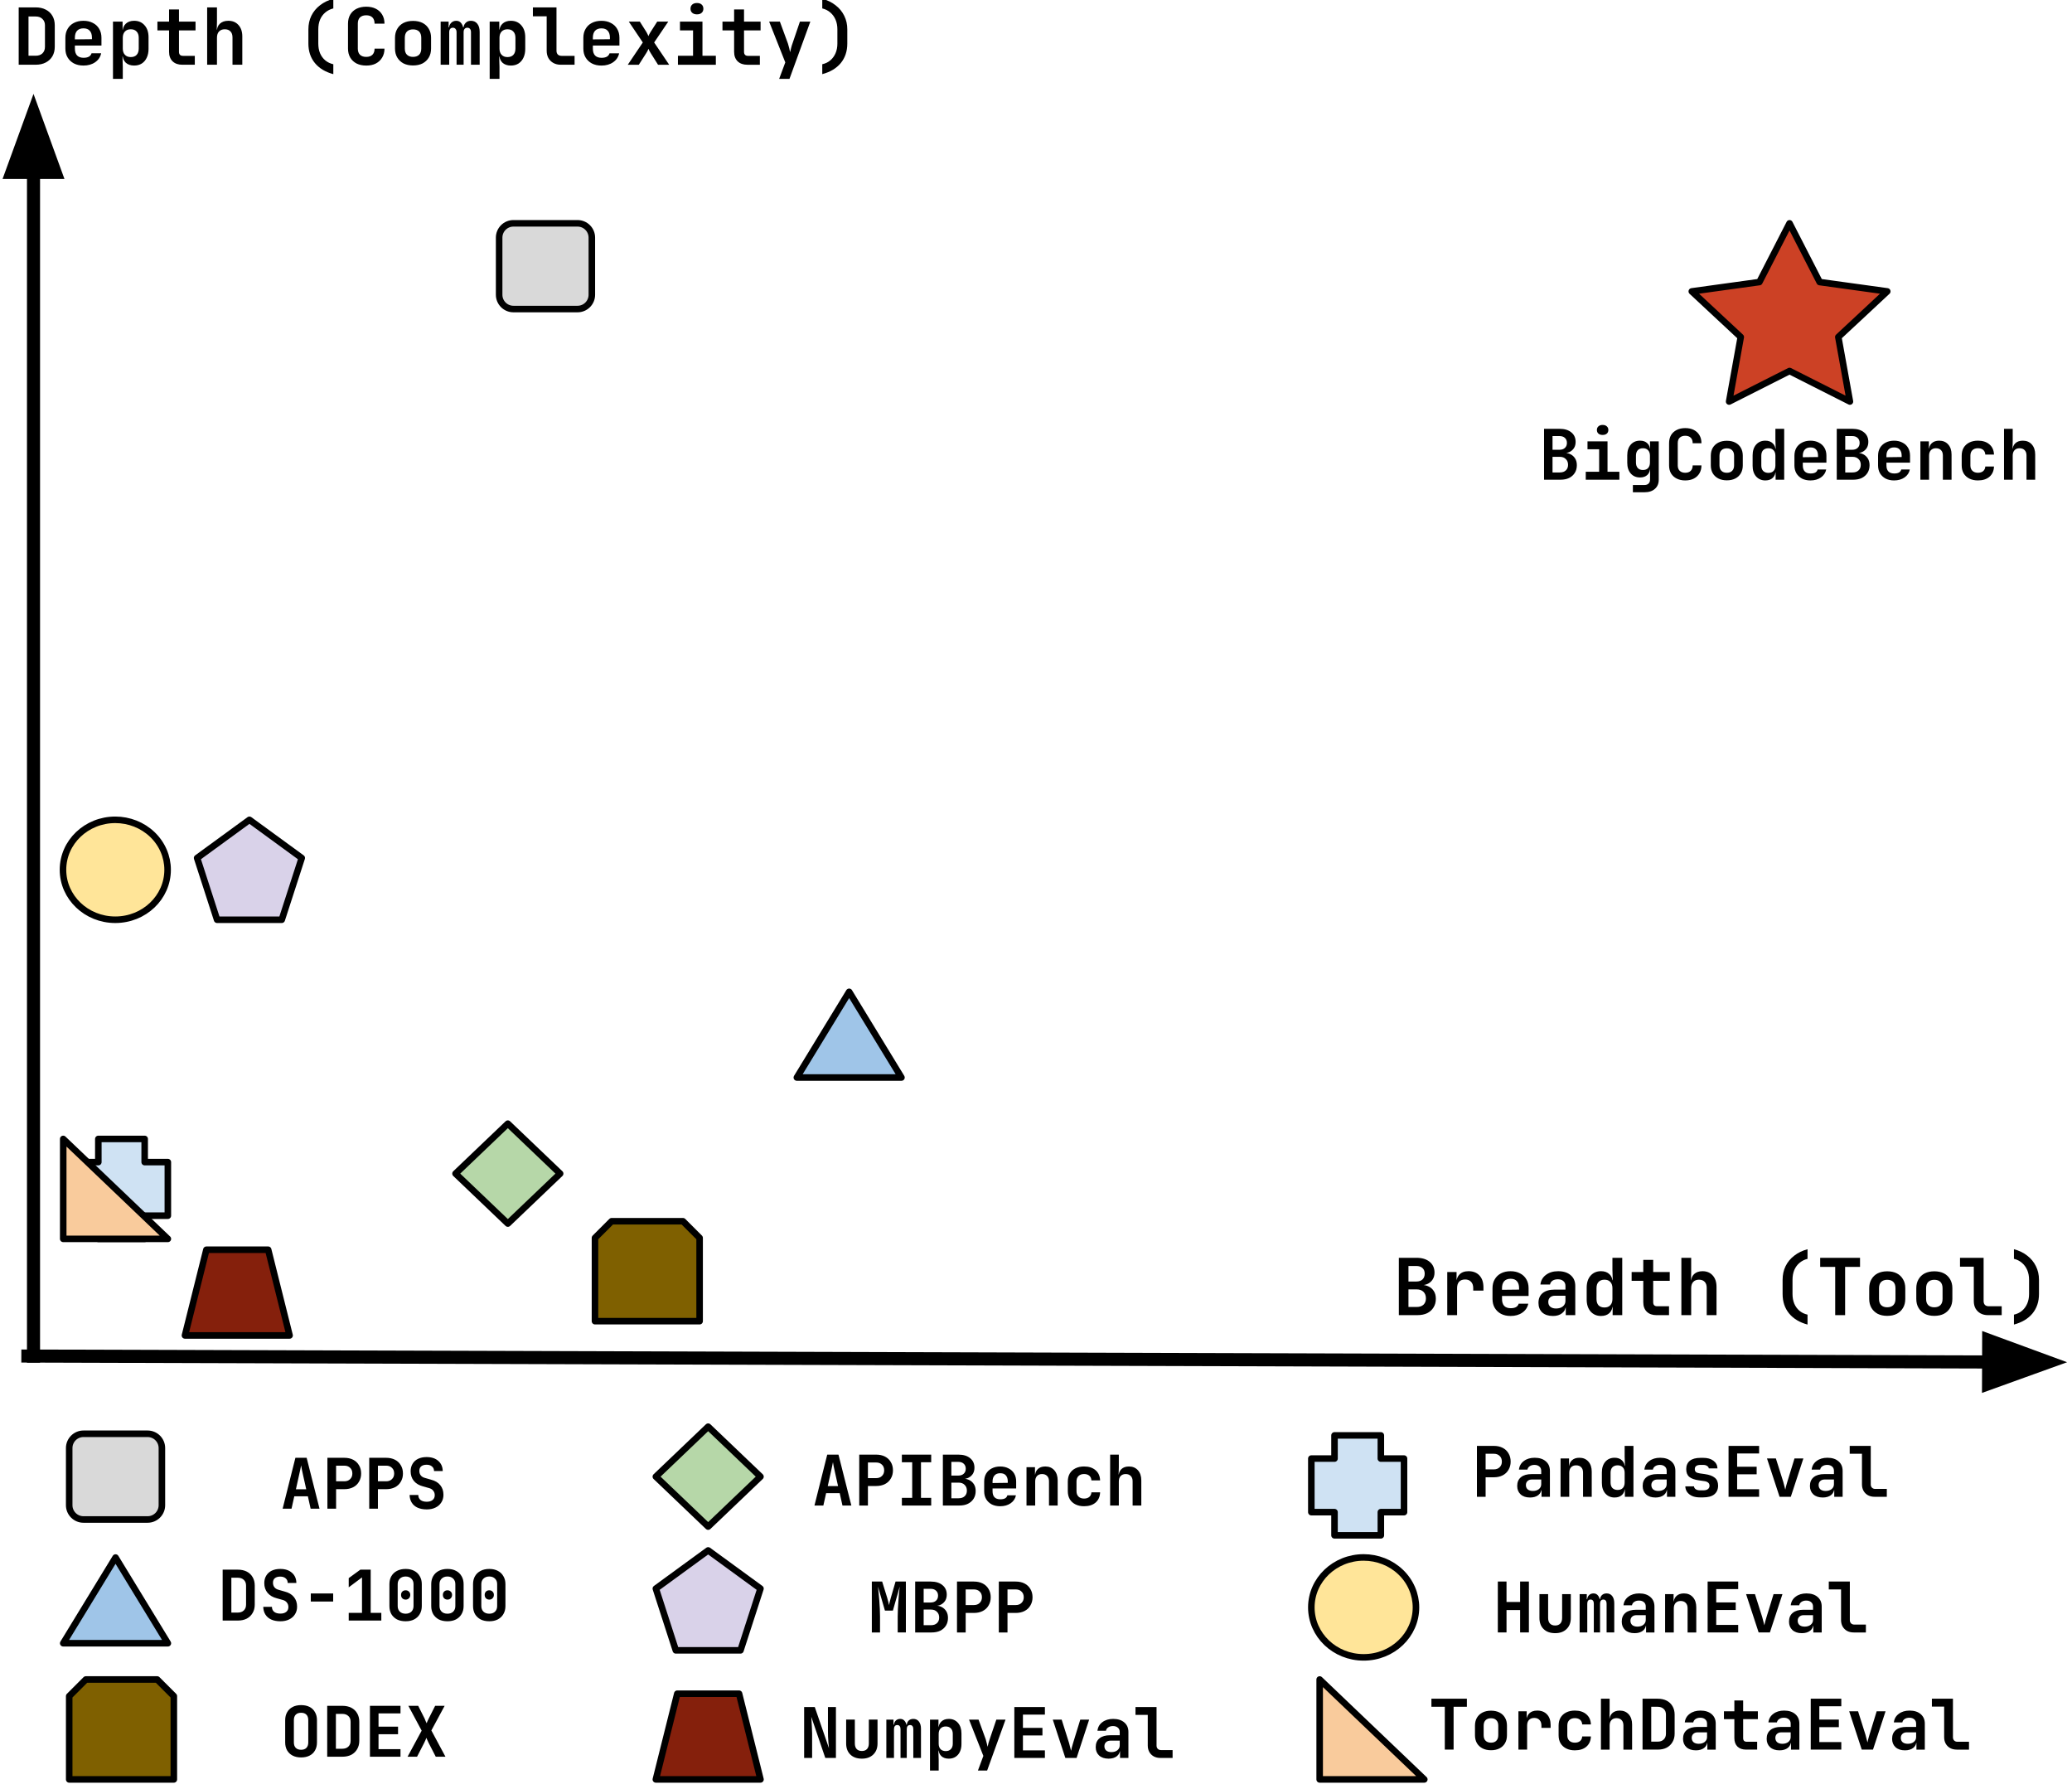 <svg version="1.1" viewBox="0.0 0.0 316.822 273.52" fill="none" stroke="none" stroke-linecap="square" stroke-miterlimit="10" xmlns:xlink="http://www.w3.org/1999/xlink" xmlns="http://www.w3.org/2000/svg"><rect x="0.0" y="0.0" width="316.822" height="273.52" fill="#333333" stroke="none"/><clipPath id="p.0"><path d="m0 0l316.822 0l0 273.52l-316.822 0l0 -273.52z" clip-rule="nonzero"/></clipPath><g clip-path="url(#p.0)"><path fill="#ffffff" d="m0 0l316.822 0l0 273.52l-316.822 0z" fill-rule="evenodd"/><path fill="#000000" fill-opacity="0.0" d="m5.124 207.297l0 -192.945" fill-rule="evenodd"/><path stroke="#000000" stroke-width="2.0" stroke-linejoin="round" stroke-linecap="butt" d="m5.124 207.297l0 -180.945" fill-rule="evenodd"/><path fill="#000000" stroke="#000000" stroke-width="2.0" stroke-linecap="butt" d="m8.427 26.353l-3.303 -9.076l-3.303 9.076z" fill-rule="evenodd"/><path fill="#000000" fill-opacity="0.0" d="m4.262 207.296l311.811 0.945" fill-rule="evenodd"/><path stroke="#000000" stroke-width="2.0" stroke-linejoin="round" stroke-linecap="butt" d="m4.262 207.296l299.811 0.909" fill-rule="evenodd"/><path fill="#000000" stroke="#000000" stroke-width="2.0" stroke-linecap="butt" d="m304.063 211.508l9.086 -3.276l-9.066 -3.331z" fill-rule="evenodd"/><path fill="#cc4125" d="m258.685 44.545l10.335 -1.427l4.61 -8.979l4.61 8.979l10.335 1.427l-7.486 6.976l1.778 9.861l-9.236 -4.668l-9.236 4.668l1.778 -9.861z" fill-rule="evenodd"/><path stroke="#000000" stroke-width="1.0" stroke-linejoin="round" stroke-linecap="butt" d="m258.685 44.545l10.335 -1.427l4.61 -8.979l4.61 8.979l10.335 1.427l-7.486 6.976l1.778 9.861l-9.236 -4.668l-9.236 4.668l1.778 -9.861z" fill-rule="evenodd"/><path fill="#d9d9d9" d="m76.322 36.323l0 0c0 -1.206 0.978 -2.184 2.184 -2.184l9.806 0c0.579 0 1.135 0.23 1.544 0.64c0.41 0.41 0.64 0.965 0.64 1.544l0 8.735c0 1.206 -0.978 2.184 -2.184 2.184l-9.806 0c-1.206 0 -2.184 -0.978 -2.184 -2.184z" fill-rule="evenodd"/><path stroke="#000000" stroke-width="1.0" stroke-linejoin="round" stroke-linecap="butt" d="m76.322 36.323l0 0c0 -1.206 0.978 -2.184 2.184 -2.184l9.806 0c0.579 0 1.135 0.23 1.544 0.64c0.41 0.41 0.64 0.965 0.64 1.544l0 8.735c0 1.206 -0.978 2.184 -2.184 2.184l-9.806 0c-1.206 0 -2.184 -0.978 -2.184 -2.184z" fill-rule="evenodd"/><path fill="#9fc5e8" d="m121.841 164.718l8 -13.102l8.0 13.102z" fill-rule="evenodd"/><path stroke="#000000" stroke-width="1.0" stroke-linejoin="round" stroke-linecap="butt" d="m121.841 164.718l8 -13.102l8.0 13.102z" fill-rule="evenodd"/><path fill="#7f6000" d="m93.522 186.689l10.908 0l2.546 2.546l0 12.73l0 0l-16.0 0l0 0l0 -12.73z" fill-rule="evenodd"/><path stroke="#000000" stroke-width="1.0" stroke-linejoin="round" stroke-linecap="butt" d="m93.522 186.689l10.908 0l2.546 2.546l0 12.73l0 0l-16.0 0l0 0l0 -12.73z" fill-rule="evenodd"/><path fill="#b6d7a8" d="m69.652 179.408l8.0 -7.638l8.0 7.638l-8.0 7.638z" fill-rule="evenodd"/><path stroke="#000000" stroke-width="1.0" stroke-linejoin="round" stroke-linecap="butt" d="m69.652 179.408l8.0 -7.638l8.0 7.638l-8.0 7.638z" fill-rule="evenodd"/><path fill="#d9d2e9" d="m30.139 131.159l8 -5.835l8 5.835l-3.056 9.441l-9.889 0z" fill-rule="evenodd"/><path stroke="#000000" stroke-width="1.0" stroke-linejoin="round" stroke-linecap="butt" d="m30.139 131.159l8 -5.835l8 5.835l-3.056 9.441l-9.889 0z" fill-rule="evenodd"/><path fill="#85200c" d="m28.28 204.146l3.276 -13.102l9.449 0l3.276 13.102z" fill-rule="evenodd"/><path stroke="#000000" stroke-width="1.0" stroke-linejoin="round" stroke-linecap="butt" d="m28.28 204.146l3.276 -13.102l9.449 0l3.276 13.102z" fill-rule="evenodd"/><path fill="#cfe2f3" d="m11.492 177.65l3.543 0l0 -3.543l7.087 0l0 3.543l3.543 0l0 8.189l-3.543 0l0 3.543l-7.087 0l0 -3.543l-3.543 0z" fill-rule="evenodd"/><path stroke="#000000" stroke-width="1.0" stroke-linejoin="round" stroke-linecap="butt" d="m11.492 177.65l3.543 0l0 -3.543l7.087 0l0 3.543l3.543 0l0 8.189l-3.543 0l0 3.543l-7.087 0l0 -3.543l-3.543 0z" fill-rule="evenodd"/><path fill="#f9cb9c" d="m9.667 189.382l0 -15.276l16 15.276z" fill-rule="evenodd"/><path stroke="#000000" stroke-width="1.0" stroke-linejoin="round" stroke-linecap="butt" d="m9.667 189.382l0 -15.276l16 15.276z" fill-rule="evenodd"/><path fill="#ffe599" d="m9.63 132.962l0 0c0 -4.218 3.582 -7.638 8.0 -7.638l0 0c2.122 0 4.157 0.805 5.657 2.237c1.5 1.432 2.343 3.375 2.343 5.401l0 0c0 4.218 -3.582 7.638 -8.0 7.638l0 0c-4.418 0 -8.0 -3.42 -8.0 -7.638z" fill-rule="evenodd"/><path stroke="#000000" stroke-width="1.0" stroke-linejoin="round" stroke-linecap="butt" d="m9.63 132.962l0 0c0 -4.218 3.582 -7.638 8.0 -7.638l0 0c2.122 0 4.157 0.805 5.657 2.237c1.5 1.432 2.343 3.375 2.343 5.401l0 0c0 4.218 -3.582 7.638 -8.0 7.638l0 0c-4.418 0 -8.0 -3.42 -8.0 -7.638z" fill-rule="evenodd"/><path fill="#000000" fill-opacity="0.0" d="m224.087 54.092l99.087 0l0 27.244l-99.087 0z" fill-rule="evenodd"/><path fill="#000000" d="m236.095 73.332l0 -7.781l2.375 0q1.141 0 1.797 0.547q0.656 0.531 0.656 1.453q0 0.531 -0.234 0.922q-0.234 0.375 -0.641 0.594q-0.391 0.203 -0.906 0.203l0 -0.047q0.562 0 1.0 0.219q0.438 0.219 0.703 0.641q0.266 0.422 0.266 1.031q0 0.672 -0.312 1.172q-0.312 0.5 -0.875 0.781q-0.547 0.266 -1.328 0.266l-2.5 0zm1.297 -1.109l1.109 0q0.594 0 0.922 -0.312q0.344 -0.312 0.344 -0.859q0 -0.547 -0.344 -0.875q-0.328 -0.344 -0.922 -0.344l-1.109 0l0 2.391zm0 -3.469l1.062 0q0.531 0 0.828 -0.281q0.312 -0.281 0.312 -0.766q0 -0.484 -0.312 -0.766q-0.297 -0.281 -0.828 -0.281l-1.062 0l0 2.094zm5.081 4.578l0 -1.219l2.047 0l0 -3.438l-1.781 0l0 -1.203l3.062 0l0 4.641l1.812 0l0 1.219l-5.141 0zm2.578 -6.844q-0.406 0 -0.641 -0.203q-0.234 -0.203 -0.234 -0.562q0 -0.344 0.234 -0.547q0.234 -0.219 0.641 -0.219q0.406 0 0.641 0.219q0.234 0.203 0.234 0.547q0 0.359 -0.234 0.562q-0.234 0.203 -0.641 0.203zm4.628 8.766l0 -1.109l1.734 0q0.438 0 0.656 -0.219q0.234 -0.219 0.234 -0.625l0 -0.438l0.016 -1.094l-0.281 0l0.281 -0.297q0 0.719 -0.422 1.125q-0.406 0.391 -1.125 0.391q-0.891 0 -1.422 -0.609q-0.531 -0.609 -0.531 -1.641l0 -1.141q0 -1.016 0.531 -1.625q0.531 -0.609 1.422 -0.609q0.719 0 1.125 0.406q0.422 0.391 0.422 1.109l-0.281 -0.281l0.281 0l-0.031 -1.125l1.344 0l0 5.859q0 0.891 -0.594 1.406q-0.578 0.516 -1.609 0.516l-1.75 0zm1.547 -3.406q0.5 0 0.781 -0.297q0.281 -0.312 0.281 -0.859l0 -1.031q0 -0.531 -0.281 -0.828q-0.281 -0.312 -0.781 -0.312q-0.516 0 -0.797 0.297q-0.281 0.297 -0.281 0.844l0 1.031q0 0.547 0.281 0.859q0.281 0.297 0.797 0.297zm6.456 1.594q-0.734 0 -1.297 -0.281q-0.562 -0.281 -0.875 -0.797q-0.297 -0.516 -0.297 -1.219l0 -3.391q0 -0.719 0.297 -1.234q0.312 -0.516 0.875 -0.797q0.562 -0.281 1.297 -0.281q0.766 0 1.312 0.281q0.547 0.281 0.859 0.797q0.312 0.516 0.312 1.234l-1.344 0q0 -0.562 -0.297 -0.844q-0.297 -0.297 -0.844 -0.297q-0.531 0 -0.844 0.297q-0.297 0.281 -0.297 0.828l0 3.406q0 0.531 0.297 0.828q0.312 0.297 0.844 0.297q0.547 0 0.844 -0.297q0.297 -0.297 0.297 -0.828l1.344 0q0 0.688 -0.312 1.219q-0.312 0.516 -0.859 0.797q-0.547 0.281 -1.312 0.281zm6.363 -0.016q-0.75 0 -1.297 -0.281q-0.547 -0.281 -0.859 -0.797q-0.297 -0.516 -0.297 -1.219l0 -1.453q0 -0.703 0.297 -1.219q0.312 -0.516 0.859 -0.797q0.547 -0.281 1.297 -0.281q0.75 0 1.297 0.281q0.547 0.281 0.844 0.797q0.297 0.516 0.297 1.203l0 1.469q0 0.703 -0.297 1.219q-0.297 0.516 -0.844 0.797q-0.547 0.281 -1.297 0.281zm0 -1.156q0.531 0 0.812 -0.297q0.297 -0.297 0.297 -0.844l0 -1.453q0 -0.562 -0.297 -0.844q-0.281 -0.297 -0.812 -0.297q-0.531 0 -0.828 0.297q-0.297 0.281 -0.297 0.844l0 1.453q0 0.547 0.297 0.844q0.297 0.297 0.828 0.297zm5.894 1.172q-0.875 0 -1.422 -0.609q-0.531 -0.609 -0.531 -1.625l0 -1.594q0 -1.031 0.531 -1.641q0.531 -0.609 1.422 -0.609q0.719 0 1.141 0.422q0.422 0.406 0.422 1.109l-0.297 -0.297l0.312 0l-0.047 -1.406l0 -1.641l1.344 0l0 7.781l-1.312 0l0 -1.125l-0.297 0l0.297 -0.297q0 0.703 -0.422 1.125q-0.422 0.406 -1.141 0.406zm0.469 -1.156q0.5 0 0.781 -0.297q0.281 -0.312 0.281 -0.844l0 -1.484q0 -0.531 -0.281 -0.828q-0.281 -0.312 -0.781 -0.312q-0.516 0 -0.812 0.297q-0.281 0.297 -0.281 0.844l0 1.484q0 0.547 0.281 0.844q0.297 0.297 0.812 0.297zm6.425 1.156q-0.734 0 -1.297 -0.281q-0.547 -0.297 -0.859 -0.812q-0.297 -0.516 -0.297 -1.203l0 -1.484q0 -0.688 0.297 -1.203q0.312 -0.516 0.859 -0.797q0.562 -0.297 1.297 -0.297q0.734 0 1.281 0.297q0.562 0.281 0.859 0.797q0.297 0.516 0.297 1.203l0 1.062l-3.609 0l0 0.422q0 0.609 0.297 0.922q0.297 0.312 0.891 0.312q0.453 0 0.719 -0.141q0.281 -0.156 0.359 -0.469l1.312 0q-0.156 0.766 -0.812 1.219q-0.656 0.453 -1.594 0.453zm1.156 -3.469l0 -0.312q0 -0.609 -0.297 -0.938q-0.281 -0.328 -0.859 -0.328q-0.578 0 -0.875 0.344q-0.297 0.328 -0.297 0.922l0 0.234l2.422 -0.031l-0.094 0.109zm2.863 3.359l0 -7.781l2.375 0q1.141 0 1.797 0.547q0.656 0.531 0.656 1.453q0 0.531 -0.234 0.922q-0.234 0.375 -0.641 0.594q-0.391 0.203 -0.906 0.203l0 -0.047q0.562 0 1.0 0.219q0.438 0.219 0.703 0.641q0.266 0.422 0.266 1.031q0 0.672 -0.312 1.172q-0.312 0.5 -0.875 0.781q-0.547 0.266 -1.328 0.266l-2.5 0zm1.297 -1.109l1.109 0q0.594 0 0.922 -0.312q0.344 -0.312 0.344 -0.859q0 -0.547 -0.344 -0.875q-0.328 -0.344 -0.922 -0.344l-1.109 0l0 2.391zm0 -3.469l1.062 0q0.531 0 0.828 -0.281q0.312 -0.281 0.312 -0.766q0 -0.484 -0.312 -0.766q-0.297 -0.281 -0.828 -0.281l-1.062 0l0 2.094zm7.472 4.688q-0.734 0 -1.297 -0.281q-0.547 -0.297 -0.859 -0.812q-0.297 -0.516 -0.297 -1.203l0 -1.484q0 -0.688 0.297 -1.203q0.312 -0.516 0.859 -0.797q0.562 -0.297 1.297 -0.297q0.734 0 1.281 0.297q0.562 0.281 0.859 0.797q0.297 0.516 0.297 1.203l0 1.062l-3.609 0l0 0.422q0 0.609 0.297 0.922q0.297 0.312 0.891 0.312q0.453 0 0.719 -0.141q0.281 -0.156 0.359 -0.469l1.312 0q-0.156 0.766 -0.812 1.219q-0.656 0.453 -1.594 0.453zm1.156 -3.469l0 -0.312q0 -0.609 -0.297 -0.938q-0.281 -0.328 -0.859 -0.328q-0.578 0 -0.875 0.344q-0.297 0.328 -0.297 0.922l0 0.234l2.422 -0.031l-0.094 0.109zm2.863 3.359l0 -5.859l1.297 0l0 1.125l0.359 0l-0.359 0.297q0 -0.719 0.422 -1.125q0.422 -0.406 1.156 -0.406q0.859 0 1.375 0.578q0.516 0.578 0.516 1.547l0 3.844l-1.328 0l0 -3.703q0 -0.531 -0.281 -0.812q-0.281 -0.297 -0.781 -0.297q-0.484 0 -0.766 0.297q-0.281 0.297 -0.281 0.844l0 3.672l-1.328 0zm8.8 0.109q-0.75 0 -1.312 -0.281q-0.562 -0.281 -0.875 -0.797q-0.297 -0.516 -0.297 -1.219l0 -1.484q0 -0.703 0.297 -1.219q0.312 -0.516 0.875 -0.797q0.562 -0.281 1.312 -0.281q1.109 0 1.766 0.578q0.656 0.562 0.688 1.547l-1.328 0q-0.031 -0.469 -0.328 -0.719q-0.297 -0.25 -0.797 -0.25q-0.531 0 -0.844 0.297q-0.312 0.297 -0.312 0.844l0 1.484q0 0.531 0.312 0.828q0.312 0.297 0.844 0.297q0.5 0 0.797 -0.25q0.297 -0.25 0.328 -0.703l1.328 0q-0.031 0.984 -0.688 1.562q-0.656 0.562 -1.766 0.562zm3.988 -0.109l0 -7.781l1.328 0l0 1.922l-0.031 1.125l0.359 0l-0.359 0.297q0 -0.719 0.422 -1.125q0.422 -0.406 1.156 -0.406q0.859 0 1.375 0.578q0.516 0.578 0.516 1.547l0 3.844l-1.328 0l0 -3.703q0 -0.531 -0.281 -0.812q-0.281 -0.297 -0.781 -0.297q-0.484 0 -0.766 0.297q-0.281 0.297 -0.281 0.844l0 3.672l-1.328 0z" fill-rule="nonzero"/><path fill="#000000" fill-opacity="0.0" d="m172.285 180.524l182.173 0l0 27.244l-182.173 0z" fill-rule="evenodd"/><path fill="#000000" d="m213.893 201.044l0 -8.766l2.688 0q1.281 0 2.016 0.609q0.75 0.609 0.75 1.656q0 0.578 -0.266 1.016q-0.266 0.438 -0.719 0.672q-0.453 0.234 -1.031 0.234l0 -0.047q0.625 0 1.125 0.25q0.5 0.234 0.797 0.719q0.297 0.469 0.297 1.156q0 0.766 -0.359 1.328q-0.344 0.562 -0.969 0.875q-0.625 0.297 -1.5 0.297l-2.828 0zm1.469 -1.25l1.25 0q0.672 0 1.047 -0.344q0.375 -0.359 0.375 -0.969q0 -0.625 -0.375 -1.0q-0.375 -0.375 -1.047 -0.375l-1.25 0l0 2.688zm0 -3.891l1.203 0q0.594 0 0.938 -0.312q0.344 -0.328 0.344 -0.891q0 -0.547 -0.344 -0.859q-0.344 -0.312 -0.938 -0.312l-1.203 0l0 2.375zm5.934 5.141l0 -6.594l1.422 0l0 1.25l0.375 0l-0.453 0.766q0 -1.062 0.484 -1.594q0.484 -0.547 1.422 -0.547q1.062 0 1.672 0.656q0.609 0.656 0.609 1.828l0 0.484l-1.562 0l0 -0.375q0 -0.641 -0.344 -0.984q-0.328 -0.344 -0.891 -0.344q-0.594 0 -0.922 0.344q-0.312 0.344 -0.312 0.984l0 4.125l-1.5 0zm9.684 0.125q-0.844 0 -1.469 -0.328q-0.609 -0.328 -0.953 -0.906q-0.344 -0.578 -0.344 -1.359l0 -1.656q0 -0.781 0.344 -1.359q0.344 -0.594 0.953 -0.906q0.625 -0.328 1.469 -0.328q0.828 0 1.438 0.328q0.625 0.312 0.969 0.906q0.344 0.578 0.344 1.359l0 1.188l-4.062 0l0 0.469q0 0.688 0.328 1.047q0.344 0.359 1.0 0.359q0.5 0 0.812 -0.172q0.312 -0.188 0.406 -0.516l1.469 0q-0.172 0.844 -0.906 1.359q-0.734 0.516 -1.797 0.516zm1.297 -3.906l0 -0.359q0 -0.688 -0.328 -1.047q-0.312 -0.375 -0.969 -0.375q-0.641 0 -0.984 0.375q-0.328 0.375 -0.328 1.062l0 0.25l2.719 -0.031l-0.109 0.125zm5.169 3.906q-1.031 0 -1.625 -0.531q-0.578 -0.547 -0.578 -1.469q0 -0.969 0.641 -1.5q0.656 -0.531 1.844 -0.531l1.641 0l0 -0.562q0 -0.469 -0.312 -0.734q-0.312 -0.281 -0.844 -0.281q-0.5 0 -0.828 0.219q-0.312 0.219 -0.375 0.578l-1.469 0q0.109 -0.922 0.844 -1.469q0.734 -0.562 1.875 -0.562q1.203 0 1.906 0.609q0.703 0.594 0.703 1.641l0 4.469l-1.453 0l0 -1.156l-0.234 0l0.234 -0.312q0 0.719 -0.547 1.156q-0.531 0.438 -1.422 0.438zm0.484 -1.141q0.641 0 1.031 -0.312q0.406 -0.328 0.406 -0.844l0 -0.797l-1.609 0q-0.469 0 -0.75 0.266q-0.266 0.25 -0.266 0.688q0 0.469 0.312 0.734q0.328 0.266 0.875 0.266zm6.872 1.141q-0.984 0 -1.594 -0.688q-0.594 -0.688 -0.594 -1.844l0 -1.781q0 -1.172 0.594 -1.844q0.609 -0.688 1.594 -0.688q0.828 0 1.297 0.469q0.484 0.453 0.484 1.266l-0.344 -0.359l0.359 0l-0.047 -1.562l0 -1.859l1.5 0l0 8.766l-1.469 0l0 -1.266l-0.344 0l0.344 -0.344q0 0.812 -0.484 1.281q-0.469 0.453 -1.297 0.453zm0.531 -1.297q0.578 0 0.891 -0.344q0.328 -0.344 0.328 -0.953l0 -1.656q0 -0.609 -0.328 -0.953q-0.312 -0.344 -0.891 -0.344q-0.578 0 -0.906 0.344q-0.312 0.328 -0.312 0.953l0 1.656q0 0.625 0.312 0.969q0.328 0.328 0.906 0.328zm7.95 1.172q-0.938 0 -1.484 -0.531q-0.531 -0.531 -0.531 -1.453l0 -3.266l-1.781 0l0 -1.344l1.781 0l0 -1.859l1.516 0l0 1.859l2.531 0l0 1.344l-2.531 0l0 3.266q0 0.625 0.609 0.625l1.812 0l0 1.359l-1.922 0zm3.809 0l0 -8.766l1.5 0l0 2.172l-0.031 1.25l0.406 0l-0.406 0.359q0 -0.828 0.469 -1.281q0.484 -0.453 1.297 -0.453q0.984 0 1.562 0.656q0.578 0.641 0.578 1.734l0 4.328l-1.5 0l0 -4.172q0 -0.609 -0.312 -0.922q-0.312 -0.328 -0.875 -0.328q-0.547 0 -0.875 0.344q-0.312 0.328 -0.312 0.953l0 4.125l-1.5 0zm19.291 1.438q-1.812 -0.484 -2.812 -1.688q-1.0 -1.219 -1.0 -2.984l0 -2.172q0 -1.141 0.453 -2.078q0.469 -0.953 1.328 -1.609q0.859 -0.672 2.031 -0.984l0 1.469q-0.703 0.172 -1.234 0.625q-0.516 0.438 -0.797 1.094q-0.266 0.656 -0.266 1.484l0 2.172q0 0.812 0.266 1.469q0.281 0.656 0.797 1.094q0.531 0.438 1.234 0.594l0 1.516zm4.231 -1.438l0 -7.375l-2.297 0l0 -1.391l6.094 0l0 1.391l-2.281 0l0 7.375l-1.516 0zm7.95 0.109q-0.828 0 -1.453 -0.312q-0.609 -0.328 -0.953 -0.906q-0.344 -0.578 -0.344 -1.375l0 -1.625q0 -0.797 0.344 -1.375q0.344 -0.594 0.953 -0.906q0.625 -0.312 1.453 -0.312q0.859 0 1.469 0.312q0.609 0.312 0.953 0.906q0.344 0.578 0.344 1.359l0 1.641q0 0.797 -0.344 1.375q-0.344 0.578 -0.953 0.906q-0.609 0.312 -1.469 0.312zm0 -1.312q0.609 0 0.938 -0.328q0.328 -0.328 0.328 -0.953l0 -1.625q0 -0.641 -0.328 -0.969q-0.328 -0.328 -0.938 -0.328q-0.578 0 -0.922 0.328q-0.328 0.328 -0.328 0.969l0 1.625q0 0.625 0.328 0.953q0.344 0.328 0.922 0.328zm7.2 1.312q-0.828 0 -1.453 -0.312q-0.609 -0.328 -0.953 -0.906q-0.344 -0.578 -0.344 -1.375l0 -1.625q0 -0.797 0.344 -1.375q0.344 -0.594 0.953 -0.906q0.625 -0.312 1.453 -0.312q0.859 0 1.469 0.312q0.609 0.312 0.953 0.906q0.344 0.578 0.344 1.359l0 1.641q0 0.797 -0.344 1.375q-0.344 0.578 -0.953 0.906q-0.609 0.312 -1.469 0.312zm0 -1.312q0.609 0 0.938 -0.328q0.328 -0.328 0.328 -0.953l0 -1.625q0 -0.641 -0.328 -0.969q-0.328 -0.328 -0.938 -0.328q-0.578 0 -0.922 0.328q-0.328 0.328 -0.328 0.969l0 1.625q0 0.625 0.328 0.953q0.344 0.328 0.922 0.328zm8.216 1.203q-0.656 0 -1.141 -0.266q-0.484 -0.266 -0.766 -0.75q-0.266 -0.484 -0.266 -1.125l0 -5.266l-2.109 0l0 -1.359l3.609 0l0 6.625q0 0.359 0.203 0.578q0.219 0.203 0.578 0.203l1.984 0l0 1.359l-2.094 0zm3.966 1.438l0 -1.516q0.719 -0.156 1.234 -0.594q0.516 -0.438 0.797 -1.094q0.281 -0.656 0.281 -1.469l0 -2.172q0 -0.828 -0.281 -1.484q-0.281 -0.656 -0.797 -1.094q-0.516 -0.453 -1.234 -0.625l0 -1.469q1.188 0.312 2.031 0.984q0.859 0.656 1.328 1.609q0.469 0.938 0.469 2.078l0 2.172q0 1.766 -1.0 2.984q-1.0 1.203 -2.828 1.688z" fill-rule="nonzero"/><path fill="#000000" fill-opacity="0.0" d="m-7.047 -10.625l155.213 0l0 27.244l-155.213 0z" fill-rule="evenodd"/><path fill="#000000" d="m2.859 9.895l0 -8.766l2.594 0q0.891 0 1.547 0.344q0.656 0.328 1.016 0.953q0.359 0.609 0.359 1.438l0 3.281q0 0.828 -0.359 1.453q-0.359 0.609 -1.016 0.953q-0.656 0.344 -1.547 0.344l-2.594 0zm1.5 -1.375l1.094 0q0.656 0 1.031 -0.359q0.391 -0.375 0.391 -1.016l0 -3.281q0 -0.609 -0.391 -0.969q-0.375 -0.375 -1.031 -0.375l-1.094 0l0 6.0zm8.403 1.5q-0.844 0 -1.469 -0.328q-0.609 -0.328 -0.953 -0.906q-0.344 -0.578 -0.344 -1.359l0 -1.656q0 -0.781 0.344 -1.359q0.344 -0.594 0.953 -0.906q0.625 -0.328 1.469 -0.328q0.828 0 1.438 0.328q0.625 0.312 0.969 0.906q0.344 0.578 0.344 1.359l0 1.188l-4.062 0l0 0.469q0 0.688 0.328 1.047q0.344 0.359 1.0 0.359q0.5 0 0.812 -0.172q0.312 -0.188 0.406 -0.516l1.469 0q-0.172 0.844 -0.906 1.359q-0.734 0.516 -1.797 0.516zm1.297 -3.906l0 -0.359q0 -0.688 -0.328 -1.047q-0.312 -0.375 -0.969 -0.375q-0.641 0 -0.984 0.375q-0.328 0.375 -0.328 1.062l0 0.25l2.719 -0.031l-0.109 0.125zm3.216 5.938l0 -8.75l1.469 0l0 1.25l0.328 0l-0.328 0.359q0 -0.812 0.469 -1.266q0.484 -0.469 1.297 -0.469q1.0 0 1.594 0.688q0.609 0.672 0.609 1.828l0 1.797q0 0.766 -0.281 1.344q-0.266 0.562 -0.75 0.875q-0.484 0.312 -1.172 0.312q-0.812 0 -1.297 -0.453q-0.469 -0.469 -0.469 -1.281l0.328 0.344l-0.344 0l0.047 1.578l0 1.844l-1.5 0zm2.719 -3.328q0.578 0 0.891 -0.328q0.328 -0.344 0.328 -0.969l0 -1.656q0 -0.625 -0.328 -0.953q-0.312 -0.344 -0.891 -0.344q-0.562 0 -0.891 0.344q-0.328 0.344 -0.328 0.953l0 1.656q0 0.609 0.328 0.953q0.328 0.344 0.891 0.344zm7.872 1.172q-0.938 0 -1.484 -0.531q-0.531 -0.531 -0.531 -1.453l0 -3.266l-1.781 0l0 -1.344l1.781 0l0 -1.859l1.516 0l0 1.859l2.531 0l0 1.344l-2.531 0l0 3.266q0 0.625 0.609 0.625l1.812 0l0 1.359l-1.922 0zm3.809 0l0 -8.766l1.5 0l0 2.172l-0.031 1.25l0.406 0l-0.406 0.359q0 -0.828 0.469 -1.281q0.484 -0.453 1.297 -0.453q0.984 0 1.562 0.656q0.578 0.641 0.578 1.734l0 4.328l-1.5 0l0 -4.172q0 -0.609 -0.312 -0.922q-0.312 -0.328 -0.875 -0.328q-0.547 0 -0.875 0.344q-0.312 0.328 -0.312 0.953l0 4.125l-1.5 0zm19.291 1.438q-1.812 -0.484 -2.812 -1.688q-1.0 -1.219 -1.0 -2.984l0 -2.172q0 -1.141 0.453 -2.078q0.469 -0.953 1.328 -1.609q0.859 -0.672 2.031 -0.984l0 1.469q-0.703 0.172 -1.234 0.625q-0.516 0.438 -0.797 1.094q-0.266 0.656 -0.266 1.484l0 2.172q0 0.812 0.266 1.469q0.281 0.656 0.797 1.094q0.531 0.438 1.234 0.594l0 1.516zm5.028 -1.312q-0.828 0 -1.469 -0.312q-0.625 -0.328 -0.969 -0.906q-0.344 -0.594 -0.344 -1.375l0 -3.812q0 -0.812 0.344 -1.391q0.344 -0.578 0.969 -0.891q0.641 -0.312 1.469 -0.312q0.859 0 1.469 0.312q0.625 0.312 0.969 0.891q0.359 0.578 0.359 1.391l-1.516 0q0 -0.625 -0.328 -0.953q-0.328 -0.328 -0.953 -0.328q-0.609 0 -0.953 0.328q-0.328 0.328 -0.328 0.938l0 3.828q0 0.609 0.328 0.938q0.344 0.328 0.953 0.328q0.625 0 0.953 -0.328q0.328 -0.328 0.328 -0.938l1.516 0q0 0.781 -0.359 1.375q-0.344 0.578 -0.969 0.906q-0.609 0.312 -1.469 0.312zm7.153 -0.016q-0.828 0 -1.453 -0.312q-0.609 -0.328 -0.953 -0.906q-0.344 -0.578 -0.344 -1.375l0 -1.625q0 -0.797 0.344 -1.375q0.344 -0.594 0.953 -0.906q0.625 -0.312 1.453 -0.312q0.859 0 1.469 0.312q0.609 0.312 0.953 0.906q0.344 0.578 0.344 1.359l0 1.641q0 0.797 -0.344 1.375q-0.344 0.578 -0.953 0.906q-0.609 0.312 -1.469 0.312zm0 -1.312q0.609 0 0.938 -0.328q0.328 -0.328 0.328 -0.953l0 -1.625q0 -0.641 -0.328 -0.969q-0.328 -0.328 -0.938 -0.328q-0.578 0 -0.922 0.328q-0.328 0.328 -0.328 0.969l0 1.625q0 0.625 0.328 0.953q0.344 0.328 0.922 0.328zm4.231 1.203l0 -6.594l1.219 0l0 0.875l0.25 0l-0.203 0.219q0 -0.547 0.312 -0.875q0.312 -0.344 0.812 -0.344q0.531 0 0.812 0.438q0.297 0.422 0.297 1.156l-0.266 -0.594l0.406 0l-0.156 0.219q0 -0.547 0.312 -0.875q0.312 -0.344 0.828 -0.344q0.625 0 0.984 0.453q0.359 0.453 0.359 1.234l0 5.031l-1.328 0l0 -4.969q0 -0.328 -0.141 -0.5q-0.141 -0.188 -0.422 -0.188q-0.266 0 -0.422 0.188q-0.141 0.172 -0.141 0.5l0 4.969l-1.078 0l0 -4.969q0 -0.328 -0.156 -0.5q-0.141 -0.188 -0.406 -0.188q-0.281 0 -0.422 0.188q-0.141 0.172 -0.141 0.5l0 4.969l-1.312 0zm7.497 2.156l0 -8.75l1.469 0l0 1.25l0.328 0l-0.328 0.359q0 -0.812 0.469 -1.266q0.484 -0.469 1.297 -0.469q1.0 0 1.594 0.688q0.609 0.672 0.609 1.828l0 1.797q0 0.766 -0.281 1.344q-0.266 0.562 -0.75 0.875q-0.484 0.312 -1.172 0.312q-0.812 0 -1.297 -0.453q-0.469 -0.469 -0.469 -1.281l0.328 0.344l-0.344 0l0.047 1.578l0 1.844l-1.5 0zm2.719 -3.328q0.578 0 0.891 -0.328q0.328 -0.344 0.328 -0.969l0 -1.656q0 -0.625 -0.328 -0.953q-0.312 -0.344 -0.891 -0.344q-0.562 0 -0.891 0.344q-0.328 0.344 -0.328 0.953l0 1.656q0 0.609 0.328 0.953q0.328 0.344 0.891 0.344zm8.169 1.172q-0.656 0 -1.141 -0.266q-0.484 -0.266 -0.766 -0.75q-0.266 -0.484 -0.266 -1.125l0 -5.266l-2.109 0l0 -1.359l3.609 0l0 6.625q0 0.359 0.203 0.578q0.219 0.203 0.578 0.203l1.984 0l0 1.359l-2.094 0zm6.2 0.125q-0.844 0 -1.469 -0.328q-0.609 -0.328 -0.953 -0.906q-0.344 -0.578 -0.344 -1.359l0 -1.656q0 -0.781 0.344 -1.359q0.344 -0.594 0.953 -0.906q0.625 -0.328 1.469 -0.328q0.828 0 1.438 0.328q0.625 0.312 0.969 0.906q0.344 0.578 0.344 1.359l0 1.188l-4.062 0l0 0.469q0 0.688 0.328 1.047q0.344 0.359 1.0 0.359q0.5 0 0.812 -0.172q0.312 -0.188 0.406 -0.516l1.469 0q-0.172 0.844 -0.906 1.359q-0.734 0.516 -1.797 0.516zm1.297 -3.906l0 -0.359q0 -0.688 -0.328 -1.047q-0.312 -0.375 -0.969 -0.375q-0.641 0 -0.984 0.375q-0.328 0.375 -0.328 1.062l0 0.25l2.719 -0.031l-0.109 0.125zm2.731 3.781l2.297 -3.406l-2.141 -3.188l1.688 0l1.016 1.609q0.094 0.141 0.172 0.328q0.078 0.188 0.125 0.281q0.047 -0.094 0.125 -0.281q0.094 -0.188 0.188 -0.328l1.031 -1.609l1.688 0l-2.156 3.188l2.297 3.406l-1.703 0l-1.141 -1.812q-0.094 -0.156 -0.188 -0.328q-0.078 -0.188 -0.141 -0.297q-0.047 0.109 -0.125 0.297q-0.078 0.172 -0.188 0.328l-1.156 1.812l-1.688 0zm7.669 0l0 -1.375l2.312 0l0 -3.875l-2.0 0l0 -1.344l3.438 0l0 5.219l2.047 0l0 1.375l-5.797 0zm2.906 -7.703q-0.453 0 -0.719 -0.234q-0.266 -0.234 -0.266 -0.625q0 -0.406 0.266 -0.641q0.266 -0.234 0.719 -0.234q0.469 0 0.719 0.234q0.266 0.234 0.266 0.641q0 0.391 -0.266 0.625q-0.25 0.234 -0.719 0.234zm7.7 7.703q-0.938 0 -1.484 -0.531q-0.531 -0.531 -0.531 -1.453l0 -3.266l-1.781 0l0 -1.344l1.781 0l0 -1.859l1.516 0l0 1.859l2.531 0l0 1.344l-2.531 0l0 3.266q0 0.625 0.609 0.625l1.812 0l0 1.359l-1.922 0zm4.872 2.156l0.938 -2.516l-2.469 -6.234l1.641 0l1.234 3.359q0.094 0.281 0.188 0.672q0.094 0.391 0.141 0.641q0.062 -0.25 0.156 -0.641q0.094 -0.391 0.203 -0.672l1.141 -3.359l1.594 0l-3.188 8.75l-1.578 0zm6.591 -0.719l0 -1.516q0.719 -0.156 1.234 -0.594q0.516 -0.438 0.797 -1.094q0.281 -0.656 0.281 -1.469l0 -2.172q0 -0.828 -0.281 -1.484q-0.281 -0.656 -0.797 -1.094q-0.516 -0.453 -1.234 -0.625l0 -1.469q1.188 0.312 2.031 0.984q0.859 0.656 1.328 1.609q0.469 0.938 0.469 2.078l0 2.172q0 1.766 -1.0 2.984q-1.0 1.203 -2.828 1.688z" fill-rule="nonzero"/><path fill="#d9d9d9" d="m10.581 221.362l0 0c0 -1.206 0.978 -2.184 2.184 -2.184l9.806 0c0.579 0 1.135 0.23 1.544 0.64c0.41 0.41 0.64 0.965 0.64 1.544l0 8.735c0 1.206 -0.978 2.184 -2.184 2.184l-9.806 0c-1.206 0 -2.184 -0.978 -2.184 -2.184z" fill-rule="evenodd"/><path stroke="#000000" stroke-width="1.0" stroke-linejoin="round" stroke-linecap="butt" d="m10.581 221.362l0 0c0 -1.206 0.978 -2.184 2.184 -2.184l9.806 0c0.579 0 1.135 0.23 1.544 0.64c0.41 0.41 0.64 0.965 0.64 1.544l0 8.735c0 1.206 -0.978 2.184 -2.184 2.184l-9.806 0c-1.206 0 -2.184 -0.978 -2.184 -2.184z" fill-rule="evenodd"/><path fill="#000000" fill-opacity="0.0" d="m33.077 211.391l45.102 0l0 32.315l-45.102 0z" fill-rule="evenodd"/><path fill="#000000" d="m43.216 230.631l1.953 -7.781l1.719 0l1.969 7.781l-1.359 0l-0.422 -1.891l-2.078 0l-0.422 1.891l-1.359 0zm2.031 -2.969l1.578 0l-0.469 -2.094q-0.109 -0.516 -0.203 -0.938q-0.078 -0.422 -0.109 -0.625q-0.031 0.203 -0.125 0.625q-0.078 0.422 -0.203 0.922l-0.469 2.109zm4.816 2.969l0 -7.781l2.578 0q0.781 0 1.359 0.297q0.578 0.297 0.891 0.844q0.328 0.531 0.328 1.266q0 0.703 -0.328 1.25q-0.312 0.547 -0.891 0.844q-0.578 0.297 -1.359 0.297l-1.25 0l0 2.984l-1.328 0zm1.328 -4.188l1.25 0q0.562 0 0.891 -0.328q0.344 -0.328 0.344 -0.859q0 -0.562 -0.344 -0.875q-0.328 -0.328 -0.891 -0.328l-1.25 0l0 2.391zm5.066 4.188l0 -7.781l2.578 0q0.781 0 1.359 0.297q0.578 0.297 0.891 0.844q0.328 0.531 0.328 1.266q0 0.703 -0.328 1.25q-0.312 0.547 -0.891 0.844q-0.578 0.297 -1.359 0.297l-1.25 0l0 2.984l-1.328 0zm1.328 -4.188l1.25 0q0.562 0 0.891 -0.328q0.344 -0.328 0.344 -0.859q0 -0.562 -0.344 -0.875q-0.328 -0.328 -0.891 -0.328l-1.25 0l0 2.391zm7.456 4.297q-0.797 0 -1.391 -0.266q-0.578 -0.266 -0.891 -0.766q-0.312 -0.5 -0.328 -1.172l1.328 0q0 0.484 0.344 0.766q0.344 0.266 0.953 0.266q0.562 0 0.891 -0.266q0.328 -0.266 0.328 -0.734q0 -0.406 -0.234 -0.688q-0.219 -0.297 -0.656 -0.406l-0.891 -0.25q-0.906 -0.234 -1.406 -0.828q-0.5 -0.609 -0.5 -1.484q0 -0.656 0.297 -1.141q0.297 -0.5 0.844 -0.766q0.562 -0.266 1.297 -0.266q1.141 0 1.797 0.594q0.656 0.578 0.672 1.547l-1.328 0q0 -0.453 -0.312 -0.703q-0.297 -0.266 -0.828 -0.266q-0.531 0 -0.828 0.25q-0.281 0.234 -0.281 0.688q0 0.406 0.219 0.688q0.219 0.281 0.641 0.391l0.922 0.266q0.938 0.234 1.422 0.844q0.484 0.594 0.484 1.469q0 0.672 -0.328 1.172q-0.312 0.5 -0.891 0.781q-0.562 0.281 -1.344 0.281z" fill-rule="nonzero"/><path fill="#9fc5e8" d="m9.668 251.199l8 -13.102l8.0 13.102z" fill-rule="evenodd"/><path stroke="#000000" stroke-width="1.0" stroke-linejoin="round" stroke-linecap="butt" d="m9.668 251.199l8 -13.102l8.0 13.102z" fill-rule="evenodd"/><path fill="#000000" fill-opacity="0.0" d="m20.762 228.491l69.732 0l0 32.315l-69.732 0z" fill-rule="evenodd"/><path fill="#000000" d="m34.047 247.731l0 -7.781l2.312 0q0.797 0 1.375 0.297q0.578 0.297 0.891 0.844q0.328 0.547 0.328 1.297l0 2.906q0 0.734 -0.328 1.281q-0.312 0.547 -0.891 0.859q-0.578 0.297 -1.375 0.297l-2.312 0zm1.328 -1.219l0.984 0q0.578 0 0.922 -0.328q0.344 -0.328 0.344 -0.891l0 -2.906q0 -0.562 -0.344 -0.875q-0.344 -0.328 -0.922 -0.328l-0.984 0l0 5.328zm7.488 1.328q-0.797 0 -1.391 -0.266q-0.578 -0.266 -0.891 -0.766q-0.312 -0.5 -0.328 -1.172l1.328 0q0 0.484 0.344 0.766q0.344 0.266 0.953 0.266q0.562 0 0.891 -0.266q0.328 -0.266 0.328 -0.734q0 -0.406 -0.234 -0.688q-0.219 -0.297 -0.656 -0.406l-0.891 -0.25q-0.906 -0.234 -1.406 -0.828q-0.5 -0.609 -0.5 -1.484q0 -0.656 0.297 -1.141q0.297 -0.5 0.844 -0.766q0.562 -0.266 1.297 -0.266q1.141 0 1.797 0.594q0.656 0.578 0.672 1.547l-1.328 0q0 -0.453 -0.312 -0.703q-0.297 -0.266 -0.828 -0.266q-0.531 0 -0.828 0.25q-0.281 0.234 -0.281 0.688q0 0.406 0.219 0.688q0.219 0.281 0.641 0.391l0.922 0.266q0.938 0.234 1.422 0.844q0.484 0.594 0.484 1.469q0 0.672 -0.328 1.172q-0.312 0.5 -0.891 0.781q-0.562 0.281 -1.344 0.281zm4.659 -3.016l0 -1.234l3.422 0l0 1.234l-3.422 0zm5.8 2.906l0 -1.172l2.031 0l0 -5.422l-2.031 1.516l0 -1.406l1.781 -1.297l1.578 0l0 6.609l1.625 0l0 1.172l-4.984 0zm8.706 0.109q-0.766 0 -1.328 -0.281q-0.547 -0.297 -0.859 -0.812q-0.297 -0.531 -0.297 -1.234l0 -3.344q0 -0.703 0.297 -1.219q0.312 -0.531 0.859 -0.812q0.562 -0.297 1.328 -0.297q0.766 0 1.312 0.297q0.547 0.281 0.844 0.812q0.312 0.516 0.312 1.219l0 3.344q0 0.703 -0.312 1.234q-0.297 0.516 -0.859 0.812q-0.547 0.281 -1.297 0.281zm0 -1.156q0.547 0 0.875 -0.312q0.328 -0.328 0.328 -0.859l0 -3.344q0 -0.531 -0.328 -0.844q-0.328 -0.328 -0.875 -0.328q-0.562 0 -0.891 0.328q-0.328 0.312 -0.328 0.844l0 3.344q0 0.531 0.328 0.859q0.328 0.312 0.891 0.312zm0 -2.156q-0.312 0 -0.516 -0.203q-0.188 -0.203 -0.188 -0.516q0 -0.312 0.188 -0.5q0.188 -0.203 0.516 -0.203q0.312 0 0.5 0.203q0.203 0.188 0.203 0.5q0 0.312 -0.203 0.516q-0.188 0.203 -0.5 0.203zm6.394 3.312q-0.766 0 -1.328 -0.281q-0.547 -0.297 -0.859 -0.812q-0.297 -0.531 -0.297 -1.234l0 -3.344q0 -0.703 0.297 -1.219q0.312 -0.531 0.859 -0.812q0.562 -0.297 1.328 -0.297q0.766 0 1.312 0.297q0.547 0.281 0.844 0.812q0.312 0.516 0.312 1.219l0 3.344q0 0.703 -0.312 1.234q-0.297 0.516 -0.859 0.812q-0.547 0.281 -1.297 0.281zm0 -1.156q0.547 0 0.875 -0.312q0.328 -0.328 0.328 -0.859l0 -3.344q0 -0.531 -0.328 -0.844q-0.328 -0.328 -0.875 -0.328q-0.562 0 -0.891 0.328q-0.328 0.312 -0.328 0.844l0 3.344q0 0.531 0.328 0.859q0.328 0.312 0.891 0.312zm0 -2.156q-0.312 0 -0.516 -0.203q-0.188 -0.203 -0.188 -0.516q0 -0.312 0.188 -0.5q0.188 -0.203 0.516 -0.203q0.312 0 0.5 0.203q0.203 0.188 0.203 0.5q0 0.312 -0.203 0.516q-0.188 0.203 -0.5 0.203zm6.394 3.312q-0.766 0 -1.328 -0.281q-0.547 -0.297 -0.859 -0.812q-0.297 -0.531 -0.297 -1.234l0 -3.344q0 -0.703 0.297 -1.219q0.312 -0.531 0.859 -0.812q0.562 -0.297 1.328 -0.297q0.766 0 1.312 0.297q0.547 0.281 0.844 0.812q0.312 0.516 0.312 1.219l0 3.344q0 0.703 -0.312 1.234q-0.297 0.516 -0.859 0.812q-0.547 0.281 -1.297 0.281zm0 -1.156q0.547 0 0.875 -0.312q0.328 -0.328 0.328 -0.859l0 -3.344q0 -0.531 -0.328 -0.844q-0.328 -0.328 -0.875 -0.328q-0.562 0 -0.891 0.328q-0.328 0.312 -0.328 0.844l0 3.344q0 0.531 0.328 0.859q0.328 0.312 0.891 0.312zm0 -2.156q-0.312 0 -0.516 -0.203q-0.188 -0.203 -0.188 -0.516q0 -0.312 0.188 -0.5q0.188 -0.203 0.516 -0.203q0.312 0 0.5 0.203q0.203 0.188 0.203 0.5q0 0.312 -0.203 0.516q-0.188 0.203 -0.5 0.203z" fill-rule="nonzero"/><path fill="#7f6000" d="m13.127 256.74l10.908 0l2.546 2.546l0 12.73l0 0l-16.0 0l0 0l0 -12.73z" fill-rule="evenodd"/><path stroke="#000000" stroke-width="1.0" stroke-linejoin="round" stroke-linecap="butt" d="m13.127 256.74l10.908 0l2.546 2.546l0 12.73l0 0l-16.0 0l0 0l0 -12.73z" fill-rule="evenodd"/><path fill="#000000" fill-opacity="0.0" d="m20.762 249.307l69.732 0l0 32.315l-69.732 0z" fill-rule="evenodd"/><path fill="#000000" d="m46.044 268.656q-0.75 0 -1.297 -0.281q-0.547 -0.281 -0.844 -0.797q-0.297 -0.516 -0.297 -1.219l0 -3.391q0 -0.703 0.297 -1.219q0.297 -0.531 0.844 -0.812q0.547 -0.281 1.297 -0.281q0.75 0 1.297 0.281q0.547 0.281 0.828 0.812q0.297 0.516 0.297 1.203l0 3.406q0 0.703 -0.297 1.219q-0.281 0.516 -0.828 0.797q-0.547 0.281 -1.297 0.281zm0 -1.172q0.531 0 0.812 -0.297q0.281 -0.297 0.281 -0.828l0 -3.391q0 -0.562 -0.281 -0.844q-0.281 -0.297 -0.812 -0.297q-0.547 0 -0.828 0.297q-0.281 0.281 -0.281 0.844l0 3.391q0 0.531 0.281 0.828q0.297 0.297 0.828 0.297zm3.988 1.062l0 -7.781l2.312 0q0.797 0 1.375 0.297q0.578 0.297 0.891 0.844q0.328 0.547 0.328 1.297l0 2.906q0 0.734 -0.328 1.281q-0.312 0.547 -0.891 0.859q-0.578 0.297 -1.375 0.297l-2.312 0zm1.328 -1.219l0.984 0q0.578 0 0.922 -0.328q0.344 -0.328 0.344 -0.891l0 -2.906q0 -0.562 -0.344 -0.875q-0.344 -0.328 -0.922 -0.328l-0.984 0l0 5.328zm5.206 1.219l0 -7.781l4.672 0l0 1.156l-3.359 0l0 2.031l2.984 0l0 1.156l-2.984 0l0 2.281l3.359 0l0 1.156l-4.672 0zm5.753 0l2.156 -3.984l-2.031 -3.797l1.5 0l0.984 1.953q0.094 0.219 0.172 0.422q0.094 0.188 0.141 0.297q0.031 -0.109 0.109 -0.297q0.094 -0.203 0.203 -0.422l0.984 -1.953l1.453 0l-2.031 3.766l2.156 4.016l-1.484 0l-1.109 -2.156q-0.094 -0.203 -0.188 -0.406q-0.094 -0.203 -0.141 -0.328q-0.031 0.125 -0.125 0.328q-0.078 0.203 -0.188 0.406l-1.109 2.156l-1.453 0z" fill-rule="nonzero"/><path fill="#b6d7a8" d="m100.282 225.73l8.0 -7.638l8.0 7.638l-8.0 7.638z" fill-rule="evenodd"/><path stroke="#000000" stroke-width="1.0" stroke-linejoin="round" stroke-linecap="butt" d="m100.282 225.73l8.0 -7.638l8.0 7.638l-8.0 7.638z" fill-rule="evenodd"/><path fill="#000000" fill-opacity="0.0" d="m108.776 210.906l81.921 0l0 32.315l-81.921 0z" fill-rule="evenodd"/><path fill="#000000" d="m124.536 230.146l1.953 -7.781l1.719 0l1.969 7.781l-1.359 0l-0.422 -1.891l-2.078 0l-0.422 1.891l-1.359 0zm2.031 -2.969l1.578 0l-0.469 -2.094q-0.109 -0.516 -0.203 -0.938q-0.078 -0.422 -0.109 -0.625q-0.031 0.203 -0.125 0.625q-0.078 0.422 -0.203 0.922l-0.469 2.109zm4.816 2.969l0 -7.781l2.578 0q0.781 0 1.359 0.297q0.578 0.297 0.891 0.844q0.328 0.531 0.328 1.266q0 0.703 -0.328 1.25q-0.312 0.547 -0.891 0.844q-0.578 0.297 -1.359 0.297l-1.25 0l0 2.984l-1.328 0zm1.328 -4.188l1.25 0q0.562 0 0.891 -0.328q0.344 -0.328 0.344 -0.859q0 -0.562 -0.344 -0.875q-0.328 -0.328 -0.891 -0.328l-1.25 0l0 2.391zm5.191 4.188l0 -1.172l1.578 0l0 -5.438l-1.578 0l0 -1.172l4.484 0l0 1.172l-1.562 0l0 5.438l1.562 0l0 1.172l-4.484 0zm6.269 0l0 -7.781l2.375 0q1.141 0 1.797 0.547q0.656 0.531 0.656 1.453q0 0.531 -0.234 0.922q-0.234 0.375 -0.641 0.594q-0.391 0.203 -0.906 0.203l0 -0.047q0.562 0 1.0 0.219q0.438 0.219 0.703 0.641q0.266 0.422 0.266 1.031q0 0.672 -0.312 1.172q-0.312 0.5 -0.875 0.781q-0.547 0.266 -1.328 0.266l-2.5 0zm1.297 -1.109l1.109 0q0.594 0 0.922 -0.312q0.344 -0.312 0.344 -0.859q0 -0.547 -0.344 -0.875q-0.328 -0.344 -0.922 -0.344l-1.109 0l0 2.391zm0 -3.469l1.062 0q0.531 0 0.828 -0.281q0.312 -0.281 0.312 -0.766q0 -0.484 -0.312 -0.766q-0.297 -0.281 -0.828 -0.281l-1.062 0l0 2.094zm7.472 4.688q-0.734 0 -1.297 -0.281q-0.547 -0.297 -0.859 -0.812q-0.297 -0.516 -0.297 -1.203l0 -1.484q0 -0.688 0.297 -1.203q0.312 -0.516 0.859 -0.797q0.562 -0.297 1.297 -0.297q0.734 0 1.281 0.297q0.562 0.281 0.859 0.797q0.297 0.516 0.297 1.203l0 1.062l-3.609 0l0 0.422q0 0.609 0.297 0.922q0.297 0.312 0.891 0.312q0.453 0 0.719 -0.141q0.281 -0.156 0.359 -0.469l1.312 0q-0.156 0.766 -0.812 1.219q-0.656 0.453 -1.594 0.453zm1.156 -3.469l0 -0.312q0 -0.609 -0.297 -0.938q-0.281 -0.328 -0.859 -0.328q-0.578 0 -0.875 0.344q-0.297 0.328 -0.297 0.922l0 0.234l2.422 -0.031l-0.094 0.109zm2.863 3.359l0 -5.859l1.297 0l0 1.125l0.359 0l-0.359 0.297q0 -0.719 0.422 -1.125q0.422 -0.406 1.156 -0.406q0.859 0 1.375 0.578q0.516 0.578 0.516 1.547l0 3.844l-1.328 0l0 -3.703q0 -0.531 -0.281 -0.812q-0.281 -0.297 -0.781 -0.297q-0.484 0 -0.766 0.297q-0.281 0.297 -0.281 0.844l0 3.672l-1.328 0zm8.8 0.109q-0.75 0 -1.312 -0.281q-0.562 -0.281 -0.875 -0.797q-0.297 -0.516 -0.297 -1.219l0 -1.484q0 -0.703 0.297 -1.219q0.312 -0.516 0.875 -0.797q0.562 -0.281 1.312 -0.281q1.109 0 1.766 0.578q0.656 0.562 0.688 1.547l-1.328 0q-0.031 -0.469 -0.328 -0.719q-0.297 -0.25 -0.797 -0.25q-0.531 0 -0.844 0.297q-0.312 0.297 -0.312 0.844l0 1.484q0 0.531 0.312 0.828q0.312 0.297 0.844 0.297q0.5 0 0.797 -0.25q0.297 -0.25 0.328 -0.703l1.328 0q-0.031 0.984 -0.688 1.562q-0.656 0.562 -1.766 0.562zm3.988 -0.109l0 -7.781l1.328 0l0 1.922l-0.031 1.125l0.359 0l-0.359 0.297q0 -0.719 0.422 -1.125q0.422 -0.406 1.156 -0.406q0.859 0 1.375 0.578q0.516 0.578 0.516 1.547l0 3.844l-1.328 0l0 -3.703q0 -0.531 -0.281 -0.812q-0.281 -0.297 -0.781 -0.297q-0.484 0 -0.766 0.297q-0.281 0.297 -0.281 0.844l0 3.672l-1.328 0z" fill-rule="nonzero"/><path fill="#d9d2e9" d="m100.282 242.845l8 -5.835l8 5.835l-3.056 9.441l-9.889 0z" fill-rule="evenodd"/><path stroke="#000000" stroke-width="1.0" stroke-linejoin="round" stroke-linecap="butt" d="m100.282 242.845l8 -5.835l8 5.835l-3.056 9.441l-9.889 0z" fill-rule="evenodd"/><path fill="#000000" fill-opacity="0.0" d="m104.542 230.31l81.921 0l0 32.315l-81.921 0z" fill-rule="evenodd"/><path fill="#000000" d="m133.309 249.55l0 -7.781l1.578 0l0.766 2.469q0.109 0.375 0.188 0.688q0.078 0.312 0.094 0.453q0.016 -0.141 0.094 -0.453q0.078 -0.312 0.188 -0.688l0.719 -2.469l1.578 0l0 7.781l-1.25 0l0 -2.422q0 -0.531 0.031 -1.156q0.031 -0.625 0.078 -1.25q0.047 -0.641 0.094 -1.203q0.062 -0.562 0.109 -0.984l-1.047 3.672l-1.219 0l-1.062 -3.672q0.047 0.391 0.094 0.953q0.062 0.547 0.109 1.172q0.047 0.625 0.078 1.266q0.031 0.625 0.031 1.203l0 2.422l-1.25 0zm6.628 0l0 -7.781l2.375 0q1.141 0 1.797 0.547q0.656 0.531 0.656 1.453q0 0.531 -0.234 0.922q-0.234 0.375 -0.641 0.594q-0.391 0.203 -0.906 0.203l0 -0.047q0.562 0 1.0 0.219q0.438 0.219 0.703 0.641q0.266 0.422 0.266 1.031q0 0.672 -0.312 1.172q-0.312 0.5 -0.875 0.781q-0.547 0.266 -1.328 0.266l-2.5 0zm1.297 -1.109l1.109 0q0.594 0 0.922 -0.312q0.344 -0.312 0.344 -0.859q0 -0.547 -0.344 -0.875q-0.328 -0.344 -0.922 -0.344l-1.109 0l0 2.391zm0 -3.469l1.062 0q0.531 0 0.828 -0.281q0.312 -0.281 0.312 -0.766q0 -0.484 -0.312 -0.766q-0.297 -0.281 -0.828 -0.281l-1.062 0l0 2.094zm5.097 4.578l0 -7.781l2.578 0q0.781 0 1.359 0.297q0.578 0.297 0.891 0.844q0.328 0.531 0.328 1.266q0 0.703 -0.328 1.25q-0.312 0.547 -0.891 0.844q-0.578 0.297 -1.359 0.297l-1.25 0l0 2.984l-1.328 0zm1.328 -4.188l1.25 0q0.562 0 0.891 -0.328q0.344 -0.328 0.344 -0.859q0 -0.562 -0.344 -0.875q-0.328 -0.328 -0.891 -0.328l-1.25 0l0 2.391zm5.066 4.188l0 -7.781l2.578 0q0.781 0 1.359 0.297q0.578 0.297 0.891 0.844q0.328 0.531 0.328 1.266q0 0.703 -0.328 1.25q-0.312 0.547 -0.891 0.844q-0.578 0.297 -1.359 0.297l-1.25 0l0 2.984l-1.328 0zm1.328 -4.188l1.25 0q0.562 0 0.891 -0.328q0.344 -0.328 0.344 -0.859q0 -0.562 -0.344 -0.875q-0.328 -0.328 -0.891 -0.328l-1.25 0l0 2.391z" fill-rule="nonzero"/><path fill="#85200c" d="m100.282 272.016l3.276 -13.102l9.449 0l3.276 13.102z" fill-rule="evenodd"/><path stroke="#000000" stroke-width="1.0" stroke-linejoin="round" stroke-linecap="butt" d="m100.282 272.016l3.276 -13.102l9.449 0l3.276 13.102z" fill-rule="evenodd"/><path fill="#000000" fill-opacity="0.0" d="m102.004 249.493l97.921 0l0 32.315l-97.921 0z" fill-rule="evenodd"/><path fill="#000000" d="m122.958 268.733l0 -7.781l1.625 0l2.172 6.297q-0.031 -0.344 -0.078 -0.812q-0.031 -0.469 -0.062 -0.953q-0.016 -0.484 -0.016 -0.844l0 -3.688l1.219 0l0 7.781l-1.625 0l-2.141 -6.281q0.016 0.297 0.047 0.734q0.031 0.438 0.047 0.906q0.031 0.453 0.031 0.844l0 3.797l-1.219 0zm8.831 0.109q-1.125 0 -1.766 -0.625q-0.641 -0.625 -0.641 -1.703l0 -3.641l1.328 0l0 3.625q0 0.578 0.281 0.875q0.281 0.297 0.797 0.297q0.5 0 0.781 -0.297q0.281 -0.297 0.281 -0.875l0 -3.625l1.328 0l0 3.641q0 1.078 -0.656 1.703q-0.641 0.625 -1.734 0.625zm3.738 -0.109l0 -5.859l1.094 0l0 0.781l0.219 0l-0.172 0.203q0 -0.5 0.266 -0.797q0.281 -0.297 0.719 -0.297q0.469 0 0.734 0.391q0.266 0.375 0.266 1.031l-0.234 -0.531l0.359 0l-0.141 0.203q0 -0.5 0.266 -0.797q0.281 -0.297 0.75 -0.297q0.547 0 0.859 0.406q0.312 0.406 0.312 1.094l0 4.469l-1.172 0l0 -4.406q0 -0.297 -0.125 -0.453q-0.125 -0.172 -0.375 -0.172q-0.234 0 -0.375 0.172q-0.125 0.156 -0.125 0.453l0 4.406l-0.953 0l0 -4.406q0 -0.297 -0.125 -0.453q-0.125 -0.172 -0.375 -0.172q-0.25 0 -0.375 0.172q-0.125 0.156 -0.125 0.453l0 4.406l-1.172 0zm6.675 1.922l0 -7.781l1.297 0l0 1.125l0.297 0l-0.297 0.297q0 -0.703 0.422 -1.109q0.422 -0.422 1.156 -0.422q0.875 0 1.406 0.609q0.531 0.609 0.531 1.625l0 1.594q0 0.688 -0.234 1.188q-0.234 0.5 -0.672 0.781q-0.438 0.281 -1.031 0.281q-0.734 0 -1.156 -0.406q-0.422 -0.422 -0.422 -1.125l0.297 0.297l-0.312 0l0.047 1.406l0 1.641l-1.328 0zm2.406 -2.969q0.5 0 0.781 -0.297q0.297 -0.297 0.297 -0.844l0 -1.484q0 -0.547 -0.297 -0.844q-0.281 -0.297 -0.781 -0.297q-0.5 0 -0.797 0.312q-0.281 0.297 -0.281 0.828l0 1.484q0 0.531 0.281 0.844q0.297 0.297 0.797 0.297zm4.925 2.969l0.828 -2.234l-2.188 -5.547l1.453 0l1.094 3.0q0.078 0.234 0.156 0.594q0.094 0.344 0.141 0.562q0.047 -0.219 0.125 -0.562q0.094 -0.359 0.188 -0.594l1.016 -3.0l1.406 0l-2.812 7.781l-1.406 0zm5.566 -1.922l0 -7.781l4.672 0l0 1.156l-3.359 0l0 2.031l2.984 0l0 1.156l-2.984 0l0 2.281l3.359 0l0 1.156l-4.672 0zm7.8 0l-1.922 -5.859l1.359 0l1.125 3.562q0.094 0.312 0.172 0.656q0.094 0.344 0.141 0.547q0.047 -0.203 0.125 -0.547q0.094 -0.344 0.188 -0.656l1.094 -3.562l1.359 0l-1.922 5.859l-1.719 0zm6.597 0.109q-0.906 0 -1.438 -0.484q-0.516 -0.484 -0.516 -1.281q0 -0.875 0.578 -1.344q0.578 -0.469 1.625 -0.469l1.469 0l0 -0.5q0 -0.422 -0.281 -0.656q-0.281 -0.25 -0.75 -0.25q-0.438 0 -0.734 0.203q-0.281 0.188 -0.344 0.516l-1.297 0q0.094 -0.828 0.75 -1.312q0.656 -0.5 1.656 -0.5q1.078 0 1.703 0.547q0.625 0.531 0.625 1.453l0 3.969l-1.281 0l0 -1.016l-0.219 0l0.219 -0.297q0 0.656 -0.484 1.047q-0.484 0.375 -1.281 0.375zm0.438 -1.0q0.562 0 0.922 -0.281q0.359 -0.297 0.359 -0.75l0 -0.719l-1.438 0q-0.406 0 -0.656 0.234q-0.25 0.234 -0.25 0.609q0 0.422 0.281 0.672q0.297 0.234 0.781 0.234zm7.503 0.891q-0.578 0 -1.016 -0.234q-0.422 -0.234 -0.672 -0.656q-0.25 -0.438 -0.25 -1.0l0 -4.688l-1.875 0l0 -1.203l3.219 0l0 5.891q0 0.312 0.188 0.5q0.188 0.188 0.5 0.188l1.766 0l0 1.203l-1.859 0z" fill-rule="nonzero"/><path fill="#cfe2f3" d="m200.511 222.969l3.543 0l0 -3.543l7.087 0l0 3.543l3.543 0l0 8.189l-3.543 0l0 3.543l-7.087 0l0 -3.543l-3.543 0z" fill-rule="evenodd"/><path stroke="#000000" stroke-width="1.0" stroke-linejoin="round" stroke-linecap="butt" d="m200.511 222.969l3.543 0l0 -3.543l7.087 0l0 3.543l3.543 0l0 8.189l-3.543 0l0 3.543l-7.087 0l0 -3.543l-3.543 0z" fill-rule="evenodd"/><path fill="#ffe599" d="m200.511 245.72l0 0c0 -4.218 3.582 -7.638 8.0 -7.638l0 0c2.122 0 4.157 0.805 5.657 2.237c1.5 1.432 2.343 3.375 2.343 5.401l0 0c0 4.218 -3.582 7.638 -8.0 7.638l0 0c-4.418 0 -8.0 -3.42 -8.0 -7.638z" fill-rule="evenodd"/><path stroke="#000000" stroke-width="1.0" stroke-linejoin="round" stroke-linecap="butt" d="m200.511 245.72l0 0c0 -4.218 3.582 -7.638 8.0 -7.638l0 0c2.122 0 4.157 0.805 5.657 2.237c1.5 1.432 2.343 3.375 2.343 5.401l0 0c0 4.218 -3.582 7.638 -8.0 7.638l0 0c-4.418 0 -8.0 -3.42 -8.0 -7.638z" fill-rule="evenodd"/><path fill="#f9cb9c" d="m201.786 272.016l0 -15.276l16.0 15.276z" fill-rule="evenodd"/><path stroke="#000000" stroke-width="1.0" stroke-linejoin="round" stroke-linecap="butt" d="m201.786 272.016l0 -15.276l16.0 15.276z" fill-rule="evenodd"/><path fill="#000000" fill-opacity="0.0" d="m216.012 230.31l81.921 0l0 32.315l-81.921 0z" fill-rule="evenodd"/><path fill="#000000" d="m229.028 249.55l0 -7.781l1.328 0l0 3.125l2.078 0l0 -3.125l1.344 0l0 7.781l-1.344 0l0 -3.422l-2.078 0l0 3.422l-1.328 0zm8.769 0.109q-1.125 0 -1.766 -0.625q-0.641 -0.625 -0.641 -1.703l0 -3.641l1.328 0l0 3.625q0 0.578 0.281 0.875q0.281 0.297 0.797 0.297q0.5 0 0.781 -0.297q0.281 -0.297 0.281 -0.875l0 -3.625l1.328 0l0 3.641q0 1.078 -0.656 1.703q-0.641 0.625 -1.734 0.625zm3.738 -0.109l0 -5.859l1.094 0l0 0.781l0.219 0l-0.172 0.203q0 -0.5 0.266 -0.797q0.281 -0.297 0.719 -0.297q0.469 0 0.734 0.391q0.266 0.375 0.266 1.031l-0.234 -0.531l0.359 0l-0.141 0.203q0 -0.5 0.266 -0.797q0.281 -0.297 0.75 -0.297q0.547 0 0.859 0.406q0.312 0.406 0.312 1.094l0 4.469l-1.172 0l0 -4.406q0 -0.297 -0.125 -0.453q-0.125 -0.172 -0.375 -0.172q-0.234 0 -0.375 0.172q-0.125 0.156 -0.125 0.453l0 4.406l-0.953 0l0 -4.406q0 -0.297 -0.125 -0.453q-0.125 -0.172 -0.375 -0.172q-0.25 0 -0.375 0.172q-0.125 0.156 -0.125 0.453l0 4.406l-1.172 0zm8.394 0.109q-0.906 0 -1.438 -0.484q-0.516 -0.484 -0.516 -1.281q0 -0.875 0.578 -1.344q0.578 -0.469 1.625 -0.469l1.469 0l0 -0.5q0 -0.422 -0.281 -0.656q-0.281 -0.25 -0.75 -0.25q-0.438 0 -0.734 0.203q-0.281 0.188 -0.344 0.516l-1.297 0q0.094 -0.828 0.75 -1.312q0.656 -0.5 1.656 -0.5q1.078 0 1.703 0.547q0.625 0.531 0.625 1.453l0 3.969l-1.281 0l0 -1.016l-0.219 0l0.219 -0.297q0 0.656 -0.484 1.047q-0.484 0.375 -1.281 0.375zm0.438 -1.0q0.562 0 0.922 -0.281q0.359 -0.297 0.359 -0.75l0 -0.719l-1.438 0q-0.406 0 -0.656 0.234q-0.25 0.234 -0.25 0.609q0 0.422 0.281 0.672q0.297 0.234 0.781 0.234zm4.238 0.891l0 -5.859l1.297 0l0 1.125l0.359 0l-0.359 0.297q0 -0.719 0.422 -1.125q0.422 -0.406 1.156 -0.406q0.859 0 1.375 0.578q0.516 0.578 0.516 1.547l0 3.844l-1.328 0l0 -3.703q0 -0.531 -0.281 -0.812q-0.281 -0.297 -0.781 -0.297q-0.484 0 -0.766 0.297q-0.281 0.297 -0.281 0.844l0 3.672l-1.328 0zm6.503 0l0 -7.781l4.672 0l0 1.156l-3.359 0l0 2.031l2.984 0l0 1.156l-2.984 0l0 2.281l3.359 0l0 1.156l-4.672 0zm7.8 0l-1.922 -5.859l1.359 0l1.125 3.562q0.094 0.312 0.172 0.656q0.094 0.344 0.141 0.547q0.047 -0.203 0.125 -0.547q0.094 -0.344 0.188 -0.656l1.094 -3.562l1.359 0l-1.922 5.859l-1.719 0zm6.597 0.109q-0.906 0 -1.438 -0.484q-0.516 -0.484 -0.516 -1.281q0 -0.875 0.578 -1.344q0.578 -0.469 1.625 -0.469l1.469 0l0 -0.5q0 -0.422 -0.281 -0.656q-0.281 -0.25 -0.75 -0.25q-0.438 0 -0.734 0.203q-0.281 0.188 -0.344 0.516l-1.297 0q0.094 -0.828 0.75 -1.312q0.656 -0.5 1.656 -0.5q1.078 0 1.703 0.547q0.625 0.531 0.625 1.453l0 3.969l-1.281 0l0 -1.016l-0.219 0l0.219 -0.297q0 0.656 -0.484 1.047q-0.484 0.375 -1.281 0.375zm0.438 -1.0q0.562 0 0.922 -0.281q0.359 -0.297 0.359 -0.75l0 -0.719l-1.438 0q-0.406 0 -0.656 0.234q-0.25 0.234 -0.25 0.609q0 0.422 0.281 0.672q0.297 0.234 0.781 0.234zm7.503 0.891q-0.578 0 -1.016 -0.234q-0.422 -0.234 -0.672 -0.656q-0.25 -0.438 -0.25 -1.0l0 -4.688l-1.875 0l0 -1.203l3.219 0l0 5.891q0 0.312 0.188 0.5q0.188 0.188 0.5 0.188l1.766 0l0 1.203l-1.859 0z" fill-rule="nonzero"/><path fill="#000000" fill-opacity="0.0" d="m207.429 209.572l99.087 0l0 32.315l-99.087 0z" fill-rule="evenodd"/><path fill="#000000" d="m225.832 228.812l0 -7.781l2.578 0q0.781 0 1.359 0.297q0.578 0.297 0.891 0.844q0.328 0.531 0.328 1.266q0 0.703 -0.328 1.25q-0.312 0.547 -0.891 0.844q-0.578 0.297 -1.359 0.297l-1.25 0l0 2.984l-1.328 0zm1.328 -4.188l1.25 0q0.562 0 0.891 -0.328q0.344 -0.328 0.344 -0.859q0 -0.562 -0.344 -0.875q-0.328 -0.328 -0.891 -0.328l-1.25 0l0 2.391zm6.784 4.297q-0.906 0 -1.438 -0.484q-0.516 -0.484 -0.516 -1.281q0 -0.875 0.578 -1.344q0.578 -0.469 1.625 -0.469l1.469 0l0 -0.5q0 -0.422 -0.281 -0.656q-0.281 -0.25 -0.75 -0.25q-0.438 0 -0.734 0.203q-0.281 0.188 -0.344 0.516l-1.297 0q0.094 -0.828 0.75 -1.312q0.656 -0.5 1.656 -0.5q1.078 0 1.703 0.547q0.625 0.531 0.625 1.453l0 3.969l-1.281 0l0 -1.016l-0.219 0l0.219 -0.297q0 0.656 -0.484 1.047q-0.484 0.375 -1.281 0.375zm0.438 -1.0q0.562 0 0.922 -0.281q0.359 -0.297 0.359 -0.75l0 -0.719l-1.438 0q-0.406 0 -0.656 0.234q-0.25 0.234 -0.25 0.609q0 0.422 0.281 0.672q0.297 0.234 0.781 0.234zm4.238 0.891l0 -5.859l1.297 0l0 1.125l0.359 0l-0.359 0.297q0 -0.719 0.422 -1.125q0.422 -0.406 1.156 -0.406q0.859 0 1.375 0.578q0.516 0.578 0.516 1.547l0 3.844l-1.328 0l0 -3.703q0 -0.531 -0.281 -0.812q-0.281 -0.297 -0.781 -0.297q-0.484 0 -0.766 0.297q-0.281 0.297 -0.281 0.844l0 3.672l-1.328 0zm8.269 0.109q-0.875 0 -1.422 -0.609q-0.531 -0.609 -0.531 -1.625l0 -1.594q0 -1.031 0.531 -1.641q0.531 -0.609 1.422 -0.609q0.719 0 1.141 0.422q0.422 0.406 0.422 1.109l-0.297 -0.297l0.312 0l-0.047 -1.406l0 -1.641l1.344 0l0 7.781l-1.312 0l0 -1.125l-0.297 0l0.297 -0.297q0 0.703 -0.422 1.125q-0.422 0.406 -1.141 0.406zm0.469 -1.156q0.5 0 0.781 -0.297q0.281 -0.312 0.281 -0.844l0 -1.484q0 -0.531 -0.281 -0.828q-0.281 -0.312 -0.781 -0.312q-0.516 0 -0.812 0.297q-0.281 0.297 -0.281 0.844l0 1.484q0 0.547 0.281 0.844q0.297 0.297 0.812 0.297zm5.769 1.156q-0.906 0 -1.438 -0.484q-0.516 -0.484 -0.516 -1.281q0 -0.875 0.578 -1.344q0.578 -0.469 1.625 -0.469l1.469 0l0 -0.5q0 -0.422 -0.281 -0.656q-0.281 -0.25 -0.75 -0.25q-0.438 0 -0.734 0.203q-0.281 0.188 -0.344 0.516l-1.297 0q0.094 -0.828 0.75 -1.312q0.656 -0.5 1.656 -0.5q1.078 0 1.703 0.547q0.625 0.531 0.625 1.453l0 3.969l-1.281 0l0 -1.016l-0.219 0l0.219 -0.297q0 0.656 -0.484 1.047q-0.484 0.375 -1.281 0.375zm0.438 -1.0q0.562 0 0.922 -0.281q0.359 -0.297 0.359 -0.75l0 -0.719l-1.438 0q-0.406 0 -0.656 0.234q-0.25 0.234 -0.25 0.609q0 0.422 0.281 0.672q0.297 0.234 0.781 0.234zm6.378 0.984q-0.672 0 -1.172 -0.203q-0.5 -0.219 -0.781 -0.594q-0.281 -0.391 -0.297 -0.891l1.328 0q0.016 0.266 0.266 0.438q0.25 0.172 0.656 0.172l0.469 0q0.5 0 0.734 -0.188q0.25 -0.188 0.25 -0.516q0 -0.312 -0.219 -0.484q-0.219 -0.188 -0.672 -0.234l-0.734 -0.109q-1.0 -0.141 -1.469 -0.531q-0.469 -0.391 -0.469 -1.188q0 -0.812 0.547 -1.266q0.562 -0.453 1.641 -0.453l0.406 0q0.984 0 1.562 0.438q0.594 0.438 0.625 1.172l-1.328 0q-0.031 -0.234 -0.266 -0.375q-0.219 -0.156 -0.594 -0.156l-0.406 0q-0.453 0 -0.672 0.172q-0.203 0.156 -0.203 0.469q0 0.297 0.172 0.453q0.188 0.141 0.594 0.203l0.766 0.109q1.031 0.141 1.531 0.562q0.5 0.406 0.5 1.203q0 0.844 -0.578 1.328q-0.578 0.469 -1.719 0.469l-0.469 0zm4.363 -0.094l0 -7.781l4.672 0l0 1.156l-3.359 0l0 2.031l2.984 0l0 1.156l-2.984 0l0 2.281l3.359 0l0 1.156l-4.672 0zm7.8 0l-1.922 -5.859l1.359 0l1.125 3.562q0.094 0.312 0.172 0.656q0.094 0.344 0.141 0.547q0.047 -0.203 0.125 -0.547q0.094 -0.344 0.188 -0.656l1.094 -3.562l1.359 0l-1.922 5.859l-1.719 0zm6.597 0.109q-0.906 0 -1.438 -0.484q-0.516 -0.484 -0.516 -1.281q0 -0.875 0.578 -1.344q0.578 -0.469 1.625 -0.469l1.469 0l0 -0.5q0 -0.422 -0.281 -0.656q-0.281 -0.25 -0.75 -0.25q-0.438 0 -0.734 0.203q-0.281 0.188 -0.344 0.516l-1.297 0q0.094 -0.828 0.75 -1.312q0.656 -0.5 1.656 -0.5q1.078 0 1.703 0.547q0.625 0.531 0.625 1.453l0 3.969l-1.281 0l0 -1.016l-0.219 0l0.219 -0.297q0 0.656 -0.484 1.047q-0.484 0.375 -1.281 0.375zm0.438 -1.0q0.562 0 0.922 -0.281q0.359 -0.297 0.359 -0.75l0 -0.719l-1.438 0q-0.406 0 -0.656 0.234q-0.25 0.234 -0.25 0.609q0 0.422 0.281 0.672q0.297 0.234 0.781 0.234zm7.503 0.891q-0.578 0 -1.016 -0.234q-0.422 -0.234 -0.672 -0.656q-0.25 -0.438 -0.25 -1.0l0 -4.688l-1.875 0l0 -1.203l3.219 0l0 5.891q0 0.312 0.188 0.5q0.188 0.188 0.5 0.188l1.766 0l0 1.203l-1.859 0z" fill-rule="nonzero"/><path fill="#000000" fill-opacity="0.0" d="m208.642 248.22l102.614 0l0 32.315l-102.614 0z" fill-rule="evenodd"/><path fill="#000000" d="m220.92 267.46l0 -6.547l-2.047 0l0 -1.234l5.422 0l0 1.234l-2.031 0l0 6.547l-1.344 0zm7.066 0.094q-0.75 0 -1.297 -0.281q-0.547 -0.281 -0.859 -0.797q-0.297 -0.516 -0.297 -1.219l0 -1.453q0 -0.703 0.297 -1.219q0.312 -0.516 0.859 -0.797q0.547 -0.281 1.297 -0.281q0.75 0 1.297 0.281q0.547 0.281 0.844 0.797q0.297 0.516 0.297 1.203l0 1.469q0 0.703 -0.297 1.219q-0.297 0.516 -0.844 0.797q-0.547 0.281 -1.297 0.281zm0 -1.156q0.531 0 0.812 -0.297q0.297 -0.297 0.297 -0.844l0 -1.453q0 -0.562 -0.297 -0.844q-0.281 -0.297 -0.812 -0.297q-0.531 0 -0.828 0.297q-0.297 0.281 -0.297 0.844l0 1.453q0 0.547 0.297 0.844q0.297 0.297 0.828 0.297zm4.191 1.062l0 -5.859l1.266 0l0 1.125l0.328 0l-0.406 0.672q0 -0.953 0.422 -1.422q0.438 -0.484 1.266 -0.484q0.953 0 1.5 0.594q0.547 0.578 0.547 1.609l0 0.438l-1.406 0l0 -0.344q0 -0.562 -0.297 -0.859q-0.281 -0.312 -0.797 -0.312q-0.516 0 -0.812 0.312q-0.281 0.297 -0.281 0.859l0 3.672l-1.328 0zm8.628 0.109q-0.75 0 -1.312 -0.281q-0.562 -0.281 -0.875 -0.797q-0.297 -0.516 -0.297 -1.219l0 -1.484q0 -0.703 0.297 -1.219q0.312 -0.516 0.875 -0.797q0.562 -0.281 1.312 -0.281q1.109 0 1.766 0.578q0.656 0.562 0.688 1.547l-1.328 0q-0.031 -0.469 -0.328 -0.719q-0.297 -0.25 -0.797 -0.25q-0.531 0 -0.844 0.297q-0.312 0.297 -0.312 0.844l0 1.484q0 0.531 0.312 0.828q0.312 0.297 0.844 0.297q0.5 0 0.797 -0.25q0.297 -0.25 0.328 -0.703l1.328 0q-0.031 0.984 -0.688 1.562q-0.656 0.562 -1.766 0.562zm3.988 -0.109l0 -7.781l1.328 0l0 1.922l-0.031 1.125l0.359 0l-0.359 0.297q0 -0.719 0.422 -1.125q0.422 -0.406 1.156 -0.406q0.859 0 1.375 0.578q0.516 0.578 0.516 1.547l0 3.844l-1.328 0l0 -3.703q0 -0.531 -0.281 -0.812q-0.281 -0.297 -0.781 -0.297q-0.484 0 -0.766 0.297q-0.281 0.297 -0.281 0.844l0 3.672l-1.328 0zm6.363 0l0 -7.781l2.312 0q0.797 0 1.375 0.297q0.578 0.297 0.891 0.844q0.328 0.547 0.328 1.297l0 2.906q0 0.734 -0.328 1.281q-0.312 0.547 -0.891 0.859q-0.578 0.297 -1.375 0.297l-2.312 0zm1.328 -1.219l0.984 0q0.578 0 0.922 -0.328q0.344 -0.328 0.344 -0.891l0 -2.906q0 -0.562 -0.344 -0.875q-0.344 -0.328 -0.922 -0.328l-0.984 0l0 5.328zm6.816 1.328q-0.906 0 -1.438 -0.484q-0.516 -0.484 -0.516 -1.281q0 -0.875 0.578 -1.344q0.578 -0.469 1.625 -0.469l1.469 0l0 -0.5q0 -0.422 -0.281 -0.656q-0.281 -0.25 -0.75 -0.25q-0.438 0 -0.734 0.203q-0.281 0.188 -0.344 0.516l-1.297 0q0.094 -0.828 0.75 -1.312q0.656 -0.5 1.656 -0.5q1.078 0 1.703 0.547q0.625 0.531 0.625 1.453l0 3.969l-1.281 0l0 -1.016l-0.219 0l0.219 -0.297q0 0.656 -0.484 1.047q-0.484 0.375 -1.281 0.375zm0.438 -1.0q0.562 0 0.922 -0.281q0.359 -0.297 0.359 -0.75l0 -0.719l-1.438 0q-0.406 0 -0.656 0.234q-0.25 0.234 -0.25 0.609q0 0.422 0.281 0.672q0.297 0.234 0.781 0.234zm7.253 0.891q-0.844 0 -1.328 -0.469q-0.469 -0.469 -0.469 -1.297l0 -2.891l-1.594 0l0 -1.203l1.594 0l0 -1.656l1.344 0l0 1.656l2.25 0l0 1.203l-2.25 0l0 2.891q0 0.562 0.547 0.562l1.594 0l0 1.203l-1.688 0zm5.097 0.109q-0.906 0 -1.438 -0.484q-0.516 -0.484 -0.516 -1.281q0 -0.875 0.578 -1.344q0.578 -0.469 1.625 -0.469l1.469 0l0 -0.5q0 -0.422 -0.281 -0.656q-0.281 -0.25 -0.75 -0.25q-0.438 0 -0.734 0.203q-0.281 0.188 -0.344 0.516l-1.297 0q0.094 -0.828 0.75 -1.312q0.656 -0.5 1.656 -0.5q1.078 0 1.703 0.547q0.625 0.531 0.625 1.453l0 3.969l-1.281 0l0 -1.016l-0.219 0l0.219 -0.297q0 0.656 -0.484 1.047q-0.484 0.375 -1.281 0.375zm0.438 -1.0q0.562 0 0.922 -0.281q0.359 -0.297 0.359 -0.75l0 -0.719l-1.438 0q-0.406 0 -0.656 0.234q-0.25 0.234 -0.25 0.609q0 0.422 0.281 0.672q0.297 0.234 0.781 0.234zm4.347 0.891l0 -7.781l4.672 0l0 1.156l-3.359 0l0 2.031l2.984 0l0 1.156l-2.984 0l0 2.281l3.359 0l0 1.156l-4.672 0zm7.8 0l-1.922 -5.859l1.359 0l1.125 3.562q0.094 0.312 0.172 0.656q0.094 0.344 0.141 0.547q0.047 -0.203 0.125 -0.547q0.094 -0.344 0.188 -0.656l1.094 -3.562l1.359 0l-1.922 5.859l-1.719 0zm6.597 0.109q-0.906 0 -1.438 -0.484q-0.516 -0.484 -0.516 -1.281q0 -0.875 0.578 -1.344q0.578 -0.469 1.625 -0.469l1.469 0l0 -0.5q0 -0.422 -0.281 -0.656q-0.281 -0.25 -0.75 -0.25q-0.438 0 -0.734 0.203q-0.281 0.188 -0.344 0.516l-1.297 0q0.094 -0.828 0.75 -1.312q0.656 -0.5 1.656 -0.5q1.078 0 1.703 0.547q0.625 0.531 0.625 1.453l0 3.969l-1.281 0l0 -1.016l-0.219 0l0.219 -0.297q0 0.656 -0.484 1.047q-0.484 0.375 -1.281 0.375zm0.438 -1.0q0.562 0 0.922 -0.281q0.359 -0.297 0.359 -0.75l0 -0.719l-1.438 0q-0.406 0 -0.656 0.234q-0.25 0.234 -0.25 0.609q0 0.422 0.281 0.672q0.297 0.234 0.781 0.234zm7.503 0.891q-0.578 0 -1.016 -0.234q-0.422 -0.234 -0.672 -0.656q-0.25 -0.438 -0.25 -1.0l0 -4.688l-1.875 0l0 -1.203l3.219 0l0 5.891q0 0.312 0.188 0.5q0.188 0.188 0.5 0.188l1.766 0l0 1.203l-1.859 0z" fill-rule="nonzero"/></g></svg>